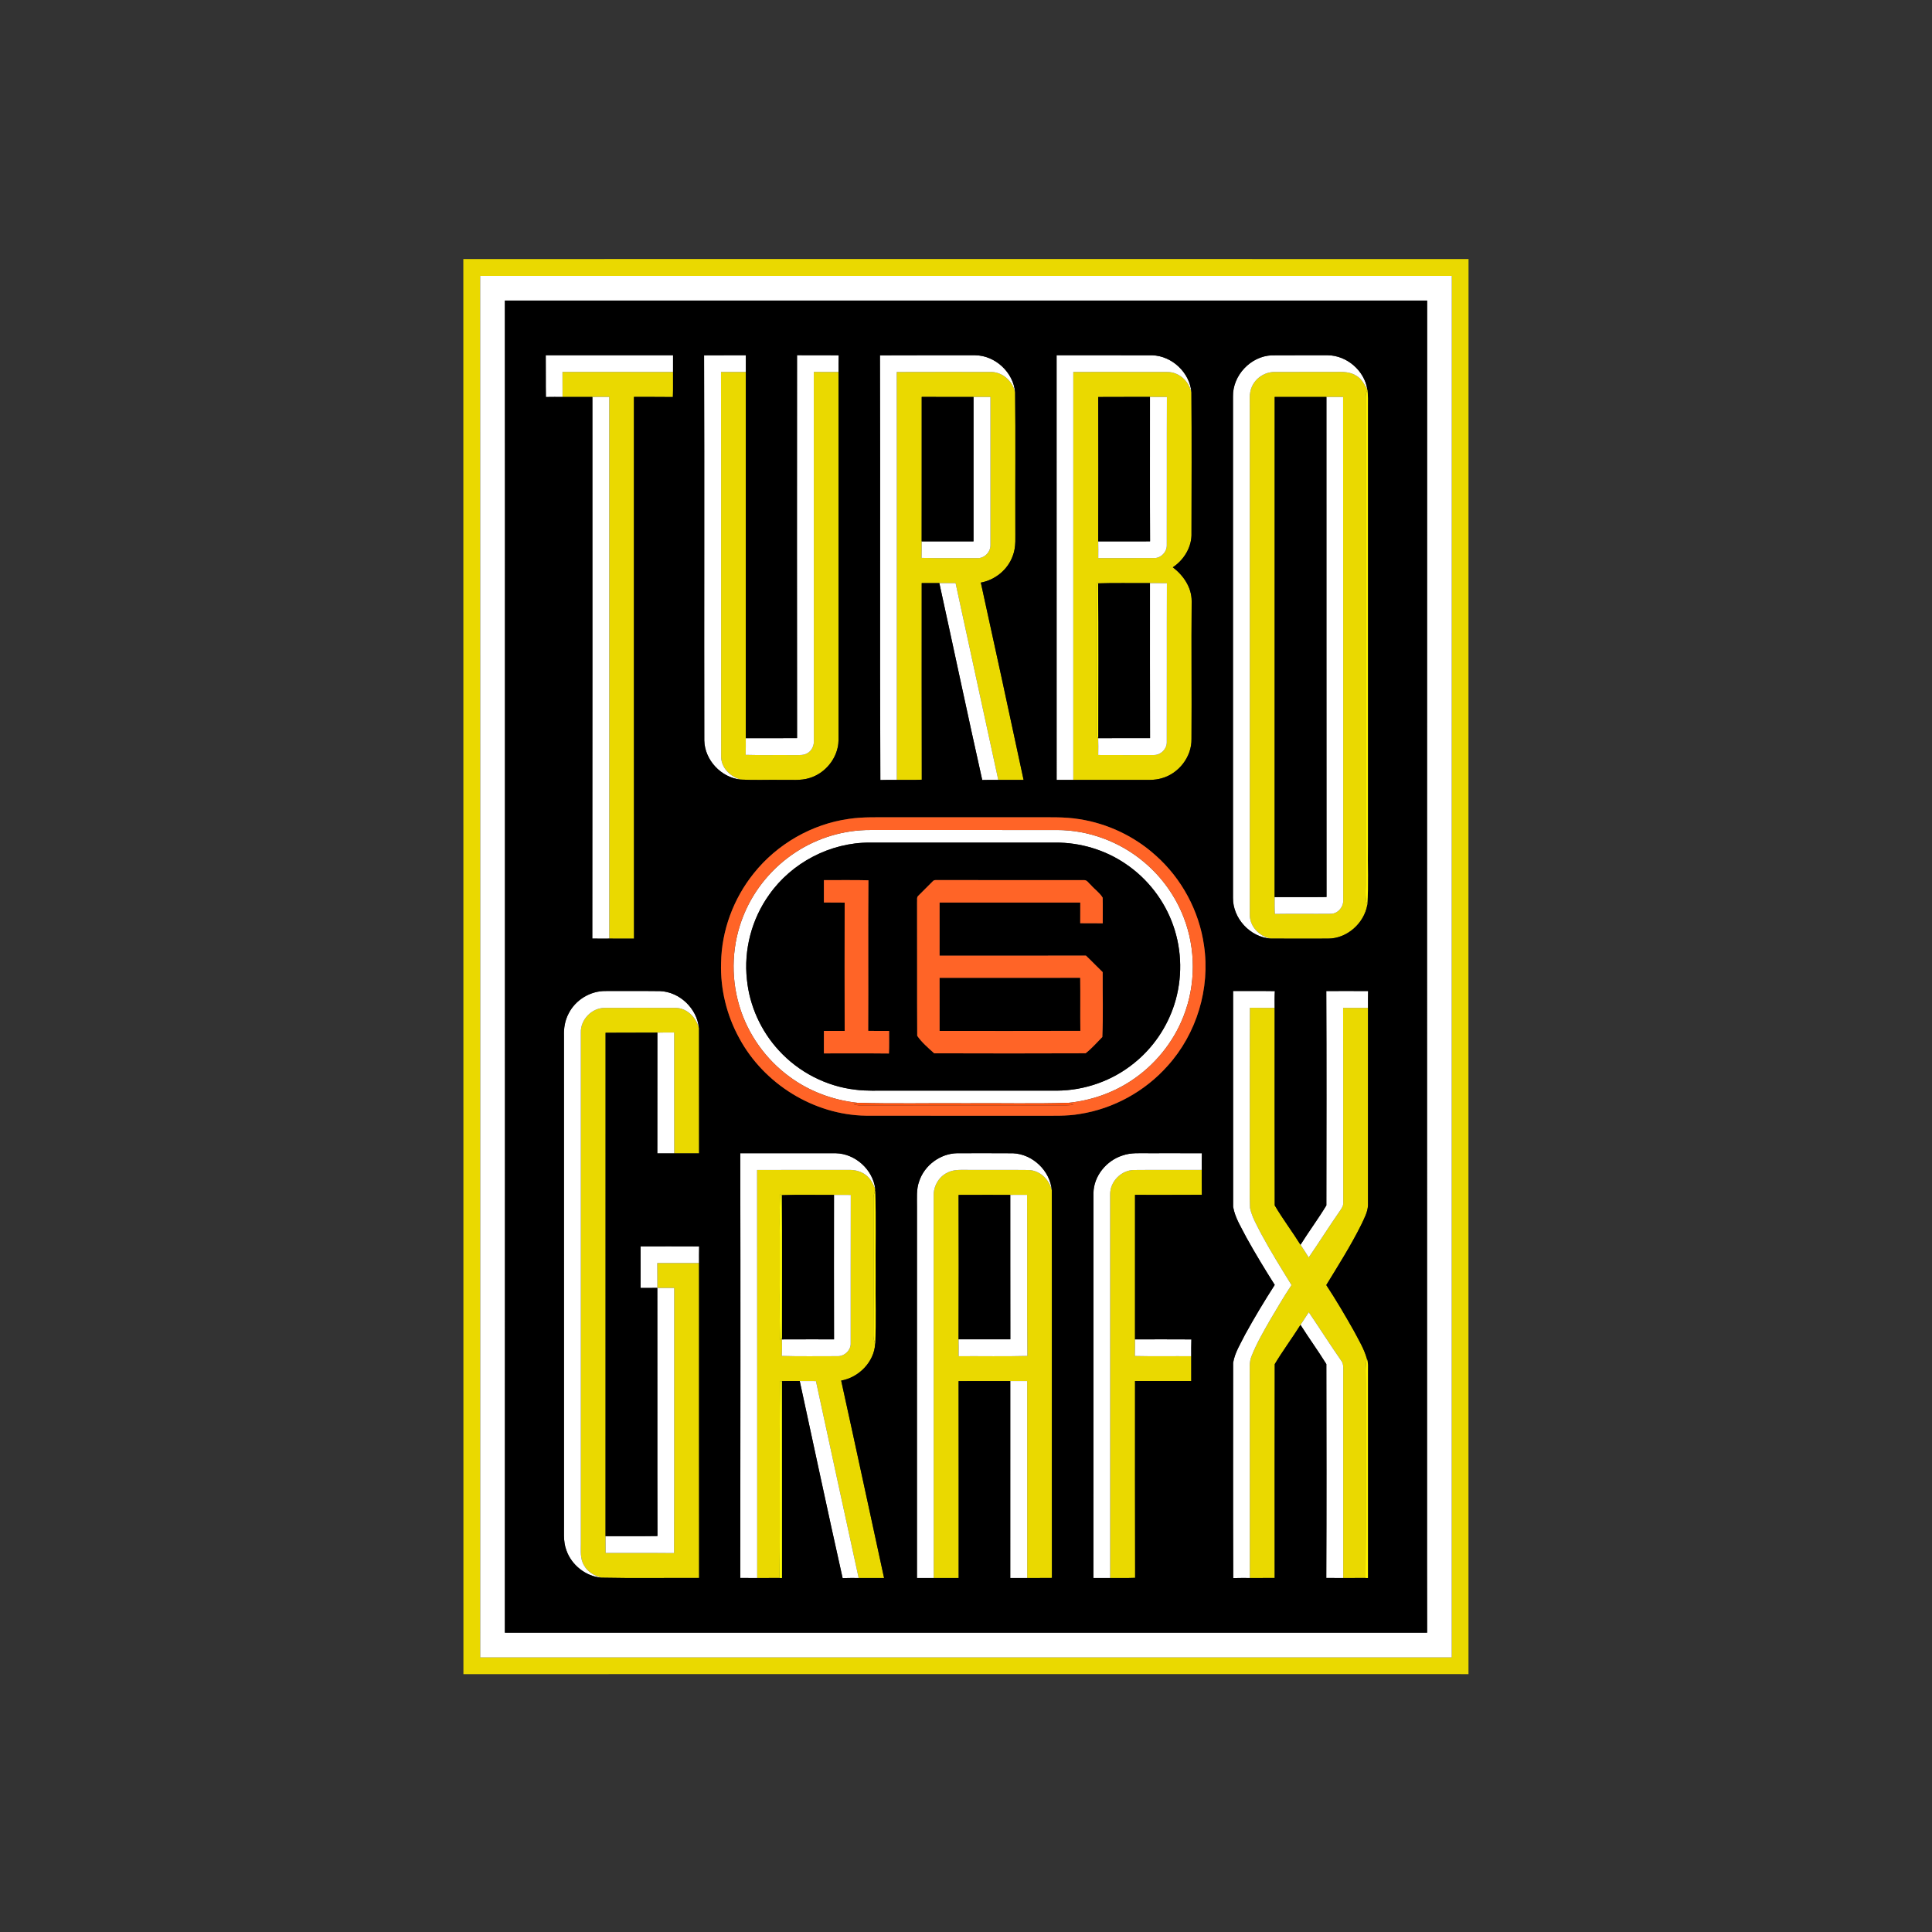 <?xml version="1.0" encoding="UTF-8" ?>
<!DOCTYPE svg PUBLIC "-//W3C//DTD SVG 1.1//EN" "http://www.w3.org/Graphics/SVG/1.1/DTD/svg11.dtd">
<svg width="1276pt" height="1276pt" viewBox="0 0 1276 1276" version="1.1" xmlns="http://www.w3.org/2000/svg">
<rect x="0" y="0" width="1276" height="1276" fill="#333333" stroke="none"/>
<g id="#ead900ff">
<path fill="#ead900" opacity="1.00" d=" M 306.01 171.08 C 527.30 171.04 748.60 171.02 969.90 171.09 C 969.80 482.62 969.85 794.15 969.87 1105.68 C 748.61 1105.66 527.34 1105.63 306.07 1105.69 C 305.99 794.16 306.12 482.62 306.01 171.08 M 317.14 182.21 C 317.25 486.36 317.19 790.50 317.17 1094.65 C 531.06 1094.62 744.94 1094.61 958.82 1094.65 C 958.82 790.51 958.75 486.36 958.86 182.21 C 744.95 182.16 531.05 182.17 317.14 182.21 Z" />
<path fill="#ead900" opacity="1.00" d=" M 371.49 245.65 C 395.83 245.68 420.17 245.61 444.51 245.68 C 444.44 251.19 444.63 256.71 444.41 262.22 C 435.84 262.08 427.27 262.21 418.70 262.15 C 418.73 381.41 418.65 500.67 418.75 619.94 C 413.30 619.94 407.85 619.91 402.40 619.91 C 402.36 500.66 402.41 381.40 402.38 262.15 C 398.67 262.16 394.95 262.16 391.24 262.16 C 384.67 262.17 378.10 262.16 371.53 262.16 C 371.50 256.66 371.52 251.15 371.49 245.65 Z" />
<path fill="#ead900" opacity="1.00" d=" M 476.19 245.67 C 481.65 245.64 487.11 245.65 492.58 245.68 C 492.55 326.30 492.60 406.91 492.55 487.53 C 492.58 491.20 492.58 494.87 492.46 498.54 C 503.29 498.86 514.13 498.55 524.97 498.71 C 527.82 498.63 530.97 499.00 533.47 497.30 C 536.30 495.60 537.71 492.24 537.53 489.02 C 537.48 407.90 537.55 326.77 537.49 245.65 C 542.94 245.65 548.38 245.65 553.83 245.67 C 553.81 324.76 553.82 403.86 553.82 482.95 C 553.77 486.61 554.11 490.34 553.20 493.93 C 551.10 503.16 543.87 511.03 534.81 513.81 C 528.73 515.78 522.28 514.91 516.02 515.09 C 507.08 514.95 498.11 515.38 489.19 514.88 C 482.46 513.01 476.46 507.31 476.27 500.00 C 476.16 415.22 476.33 330.45 476.19 245.67 Z" />
<path fill="#ead900" opacity="1.00" d=" M 592.25 245.70 C 612.84 245.61 633.44 245.66 654.04 245.67 C 661.94 245.40 668.71 251.60 670.45 259.07 C 670.79 288.70 670.49 318.35 670.59 347.99 C 670.45 354.37 671.28 361.01 668.88 367.11 C 665.64 376.23 657.27 383.04 647.80 384.78 C 657.33 428.19 666.76 471.63 676.04 515.10 C 670.46 515.09 664.89 515.09 659.32 515.10 C 649.89 471.78 640.54 428.44 631.12 385.12 C 627.54 385.11 623.96 385.10 620.39 385.10 C 616.51 385.11 612.63 385.12 608.75 385.11 C 608.78 428.39 608.68 471.67 608.80 514.95 C 603.30 515.25 597.80 515.02 592.31 515.10 C 592.28 425.30 592.40 335.50 592.25 245.70 M 608.75 262.15 C 608.72 293.95 608.79 325.76 608.72 357.57 C 608.76 361.20 608.77 364.84 608.66 368.47 C 620.78 368.76 632.91 368.51 645.04 368.61 C 649.86 369.08 654.25 364.75 654.15 359.97 C 654.19 327.36 654.19 294.76 654.15 262.16 C 650.42 262.16 646.69 262.15 642.96 262.18 C 631.56 262.13 620.16 262.19 608.75 262.15 Z" />
<path fill="#ead900" opacity="1.00" d=" M 708.87 245.66 C 729.57 245.67 750.27 245.61 770.96 245.69 C 778.70 245.62 785.23 251.73 786.88 259.08 C 787.12 290.02 786.97 321.00 786.93 351.95 C 787.31 361.04 782.05 369.74 774.59 374.67 C 781.57 379.97 787.05 387.93 787.04 396.97 C 786.77 427.31 787.14 457.66 786.93 488.00 C 787.19 499.88 778.40 511.10 766.97 514.09 C 762.43 515.41 757.66 515.07 753.01 515.09 C 738.29 515.09 723.57 515.09 708.86 515.09 C 708.89 425.28 708.86 335.47 708.87 245.66 M 725.34 262.20 C 725.42 293.98 725.45 325.78 725.32 357.56 C 725.41 361.24 725.40 364.92 725.35 368.60 C 737.59 368.59 749.82 368.61 762.06 368.59 C 766.63 368.75 770.71 364.59 770.60 360.04 C 770.72 327.43 770.55 294.81 770.69 262.19 C 766.95 262.15 763.22 262.15 759.50 262.15 C 748.11 262.20 736.73 262.11 725.34 262.20 M 724.23 384.71 C 723.68 389.78 724.01 394.88 723.96 399.97 C 724.02 427.64 723.94 455.32 723.96 482.99 C 724.29 484.36 723.25 486.82 725.31 487.18 L 725.30 487.52 C 725.43 491.23 725.40 494.93 725.33 498.64 C 737.56 498.70 749.80 498.69 762.03 498.65 C 766.60 498.74 770.70 494.64 770.60 490.07 C 770.72 455.10 770.55 420.12 770.69 385.15 C 766.95 385.10 763.22 385.11 759.50 385.10 C 748.07 385.24 736.63 384.89 725.21 385.28 L 724.23 384.71 Z" />
<path fill="#ead900" opacity="1.00" d=" M 826.72 255.62 C 829.22 249.63 835.49 245.55 841.99 245.67 C 855.31 245.61 868.63 245.70 881.96 245.63 C 886.68 245.56 891.79 245.45 895.88 248.20 C 899.34 250.18 901.17 253.84 903.06 257.19 L 903.11 257.28 C 902.57 258.79 901.97 260.32 901.98 261.95 C 901.95 369.61 901.98 477.28 901.96 584.94 C 901.94 589.21 901.50 593.61 903.04 597.70 C 900.88 609.93 889.54 619.96 877.01 619.91 C 864.39 619.90 851.76 619.98 839.15 619.90 C 831.71 618.39 825.32 611.87 825.44 604.04 C 825.43 492.36 825.45 380.67 825.44 268.99 C 825.53 264.53 824.86 259.84 826.72 255.62 M 841.87 262.16 C 841.82 372.28 841.87 482.40 841.84 592.52 C 841.84 596.21 841.75 599.91 841.99 603.61 C 854.37 603.42 866.75 603.64 879.12 603.51 C 883.86 603.37 887.56 598.66 887.13 594.03 C 887.06 483.41 887.20 372.79 887.06 262.17 C 883.38 262.15 879.71 262.15 876.04 262.18 C 864.65 262.14 853.26 262.18 841.87 262.16 Z" />
<path fill="#ead900" opacity="1.00" d=" M 383.62 682.00 C 383.31 673.58 390.65 665.79 399.09 665.68 C 414.72 665.62 430.35 665.64 445.98 665.67 C 453.61 665.61 459.58 671.78 461.58 678.75 L 461.68 678.96 C 461.73 706.56 461.66 734.16 461.72 761.77 C 456.24 761.73 450.77 761.73 445.30 761.74 C 445.23 735.14 445.31 708.54 445.26 681.94 C 441.56 681.89 437.86 681.90 434.16 682.01 C 422.76 682.07 411.36 682.03 399.96 682.10 C 399.92 792.92 399.96 903.74 399.94 1014.56 C 399.92 1018.26 399.93 1021.97 400.00 1025.68 C 415.06 1025.73 430.12 1025.60 445.18 1025.75 C 445.41 967.38 445.19 908.99 445.29 850.62 C 441.58 850.58 437.88 850.59 434.17 850.65 C 434.11 845.17 434.19 839.69 434.11 834.21 C 443.30 834.16 452.50 834.19 461.70 834.19 C 461.72 903.51 461.65 972.84 461.73 1042.16 C 440.18 1042.09 418.61 1042.44 397.08 1041.99 C 392.60 1040.68 388.14 1038.26 385.84 1034.04 C 382.97 1029.56 383.66 1024.04 383.62 1019.00 C 383.63 906.67 383.64 794.33 383.62 682.00 Z" />
<path fill="#ead900" opacity="1.00" d=" M 825.44 770.04 C 825.50 735.22 825.33 700.39 825.52 665.57 C 830.96 665.70 836.41 665.63 841.86 665.67 C 841.88 709.15 841.78 752.64 841.90 796.11 C 847.14 805.01 853.44 813.33 858.93 822.12 C 860.78 824.88 862.59 827.66 864.34 830.50 C 871.18 820.59 877.55 810.37 884.44 800.49 C 885.71 798.55 887.41 796.58 887.14 794.09 C 887.05 751.28 887.21 708.48 887.06 665.67 C 892.54 665.63 898.03 665.63 903.52 665.68 C 903.50 709.12 903.52 752.55 903.51 795.98 C 903.31 800.65 900.92 804.83 899.00 808.98 C 892.16 822.69 883.95 835.66 875.95 848.72 C 882.42 858.55 888.40 868.71 894.18 878.97 C 897.30 884.91 900.92 890.79 902.73 897.28 C 901.50 902.44 902.04 907.76 901.97 913.01 C 901.89 956.07 902.12 999.13 901.87 1042.18 C 896.95 1042.19 892.04 1042.18 887.13 1042.19 C 887.12 997.44 887.10 952.69 887.13 907.95 C 886.98 904.75 887.87 901.11 885.65 898.43 C 878.38 887.96 871.54 877.21 864.40 866.65 C 862.60 869.46 860.77 872.24 858.93 875.02 C 853.42 883.77 847.22 892.11 841.91 900.95 C 841.79 948.03 841.86 995.11 841.87 1042.18 C 836.40 1042.20 830.93 1042.18 825.46 1042.19 C 825.41 997.46 825.46 952.72 825.43 907.99 C 825.50 903.94 824.95 899.71 826.51 895.87 C 829.80 887.45 834.37 879.61 838.84 871.78 C 843.43 864.02 847.97 856.22 852.99 848.73 C 846.14 837.59 839.21 826.50 833.01 814.99 C 830.21 809.46 826.93 803.99 825.60 797.88 C 825.19 788.61 825.56 779.32 825.44 770.04 Z" />
<path fill="#ead900" opacity="1.00" d=" M 500.03 772.70 C 520.35 772.65 540.67 772.70 560.99 772.68 C 564.87 772.61 568.81 773.68 571.91 776.08 C 574.94 778.31 576.60 781.84 578.07 785.22 C 578.07 785.50 578.05 786.06 578.04 786.34 C 577.53 787.85 576.88 789.37 576.89 791.01 C 576.85 821.35 576.99 851.69 576.84 882.04 C 576.79 883.96 577.44 885.80 578.01 887.63 C 577.29 899.55 567.21 909.77 555.57 911.82 C 565.14 955.25 574.44 998.75 583.90 1042.20 C 578.30 1042.18 572.70 1042.18 567.11 1042.19 C 557.65 998.85 548.28 955.49 538.89 912.14 C 535.32 912.10 531.76 912.09 528.19 912.10 C 524.26 912.15 520.33 912.00 516.40 912.18 L 515.22 912.28 C 514.62 955.57 515.34 998.89 514.84 1042.18 C 509.92 1042.19 505.01 1042.18 500.09 1042.19 C 500.04 952.36 500.16 862.53 500.03 772.70 M 515.28 788.78 C 514.62 801.51 515.17 814.28 515.02 827.04 C 515.17 846.38 514.63 865.75 515.27 885.08 C 515.55 884.74 516.13 884.07 516.42 883.74 C 516.41 883.96 516.41 884.39 516.41 884.61 C 516.56 888.24 516.54 891.88 516.35 895.53 C 528.56 895.94 540.80 895.63 553.02 895.69 C 557.67 895.89 562.10 891.75 561.83 887.02 C 561.88 854.41 561.77 821.81 561.89 789.20 C 558.20 789.15 554.51 789.15 550.82 789.18 C 539.31 789.27 527.79 788.93 516.30 789.35 L 515.28 788.78 Z" />
<path fill="#ead900" opacity="1.00" d=" M 625.57 774.55 C 629.37 772.45 633.83 772.64 638.03 772.66 C 651.66 772.76 665.30 772.57 678.94 772.74 C 686.61 772.73 693.00 778.88 694.67 786.13 C 694.81 871.47 694.63 956.81 694.76 1042.15 C 689.31 1042.23 683.86 1042.16 678.41 1042.19 C 678.38 998.83 678.40 955.47 678.40 912.11 C 674.68 912.10 670.96 912.10 667.24 912.11 C 655.87 912.13 644.49 912.08 633.12 912.14 C 633.22 955.49 633.13 998.84 633.16 1042.19 C 627.67 1042.19 622.18 1042.18 616.69 1042.19 C 616.62 958.12 616.68 874.04 616.66 789.97 C 616.39 783.67 619.87 777.34 625.57 774.55 M 633.11 789.20 C 633.19 820.99 633.22 852.78 633.09 884.57 C 633.18 888.28 633.16 891.99 633.12 895.71 C 648.26 895.61 663.40 895.94 678.53 895.54 C 678.19 860.07 678.56 824.60 678.34 789.13 C 674.64 789.18 670.94 789.17 667.24 789.17 C 655.86 789.18 644.49 789.13 633.11 789.20 Z" />
<path fill="#ead900" opacity="1.00" d=" M 733.21 788.94 C 733.01 780.44 740.52 772.77 749.01 772.74 C 763.91 772.59 778.81 772.72 793.71 772.69 C 793.71 778.16 793.66 783.63 793.76 789.11 C 779.05 789.24 764.34 789.13 749.63 789.16 C 749.62 820.97 749.65 852.78 749.62 884.59 C 749.64 888.25 749.63 891.91 749.52 895.58 C 761.94 895.89 774.36 895.62 786.77 895.72 C 786.75 901.18 786.76 906.64 786.78 912.10 C 774.40 912.12 762.02 912.11 749.64 912.10 C 749.67 955.43 749.55 998.76 749.70 1042.09 C 744.21 1042.31 738.71 1042.13 733.22 1042.19 C 733.20 957.77 733.21 873.36 733.21 788.94 Z" />
</g>
<g id="#ffffffff">
<path fill="#ffffff" opacity="1.00" d=" M 317.14 182.21 C 531.05 182.17 744.95 182.16 958.86 182.21 C 958.75 486.36 958.82 790.51 958.82 1094.65 C 744.94 1094.61 531.06 1094.62 317.17 1094.65 C 317.19 790.50 317.25 486.36 317.14 182.21 M 333.45 198.51 C 333.58 292.35 333.47 386.19 333.50 480.02 C 333.47 679.45 333.57 878.87 333.45 1078.29 C 536.48 1078.31 739.51 1078.31 942.55 1078.29 C 942.44 1048.53 942.53 1018.76 942.50 988.99 C 942.54 725.50 942.42 462.01 942.56 198.52 C 739.52 198.47 536.48 198.48 333.45 198.51 Z" />
<path fill="#ffffff" opacity="1.00" d=" M 360.54 262.21 C 360.38 253.02 360.55 243.82 360.44 234.62 C 388.47 234.62 416.49 234.64 444.52 234.62 C 444.50 238.30 444.50 241.99 444.51 245.68 C 420.17 245.61 395.83 245.68 371.49 245.65 C 371.52 251.15 371.50 256.66 371.53 262.16 C 367.86 262.16 364.20 262.14 360.54 262.21 Z" />
<path fill="#ffffff" opacity="1.00" d=" M 465.01 234.67 C 474.20 234.57 483.39 234.68 492.58 234.61 C 492.58 238.30 492.57 241.99 492.58 245.68 C 487.11 245.65 481.65 245.64 476.19 245.67 C 476.33 330.45 476.16 415.22 476.27 500.00 C 476.46 507.31 482.46 513.01 489.19 514.88 C 476.34 513.60 465.43 502.02 465.15 489.07 C 464.99 404.27 465.29 319.46 465.01 234.67 Z" />
<path fill="#ffffff" opacity="1.00" d=" M 526.42 487.50 C 526.32 403.19 526.36 318.88 526.40 234.57 C 535.57 234.72 544.75 234.54 553.93 234.67 C 553.76 238.33 553.82 242.00 553.83 245.67 C 548.38 245.65 542.94 245.65 537.49 245.65 C 537.55 326.77 537.48 407.90 537.53 489.02 C 537.71 492.24 536.30 495.60 533.47 497.30 C 530.97 499.00 527.82 498.63 524.97 498.71 C 514.13 498.55 503.29 498.86 492.46 498.54 C 492.58 494.87 492.58 491.20 492.55 487.53 C 503.84 487.51 515.13 487.57 526.42 487.50 Z" />
<path fill="#ffffff" opacity="1.00" d=" M 581.17 234.68 C 602.12 234.56 623.08 234.65 644.03 234.63 C 657.31 234.76 669.23 245.87 670.45 259.07 C 668.71 251.60 661.94 245.40 654.04 245.67 C 633.44 245.66 612.84 245.61 592.25 245.70 C 592.40 335.50 592.28 425.30 592.31 515.10 C 588.68 515.08 585.05 515.05 581.43 515.18 C 581.01 421.69 581.52 328.18 581.17 234.68 Z" />
<path fill="#ffffff" opacity="1.00" d=" M 697.83 234.63 C 718.89 234.64 739.95 234.59 761.01 234.65 C 774.07 235.05 785.75 246.06 786.88 259.08 C 785.23 251.73 778.70 245.62 770.96 245.69 C 750.27 245.61 729.57 245.67 708.87 245.66 C 708.86 335.47 708.89 425.28 708.86 515.09 C 705.18 515.09 701.51 515.09 697.85 515.10 C 697.83 421.61 697.87 328.12 697.83 234.63 Z" />
<path fill="#ffffff" opacity="1.00" d=" M 814.33 261.93 C 814.03 247.95 826.03 235.22 840.00 234.67 C 852.32 234.58 864.64 234.65 876.96 234.63 C 889.53 234.77 901.13 244.76 903.06 257.19 C 901.17 253.84 899.34 250.18 895.88 248.20 C 891.79 245.45 886.68 245.56 881.96 245.63 C 868.63 245.70 855.31 245.61 841.99 245.67 C 835.49 245.55 829.22 249.63 826.72 255.62 C 824.86 259.84 825.53 264.53 825.44 268.99 C 825.45 380.67 825.43 492.36 825.44 604.04 C 825.32 611.87 831.71 618.39 839.15 619.90 C 825.58 618.90 814.14 606.48 814.33 592.86 C 814.29 482.55 814.29 372.24 814.33 261.93 Z" />
<path fill="#ffffff" opacity="1.00" d=" M 391.24 262.16 C 394.95 262.16 398.67 262.16 402.38 262.15 C 402.41 381.40 402.36 500.66 402.40 619.91 C 398.66 619.91 394.92 619.99 391.18 619.88 C 391.33 500.64 391.21 381.40 391.24 262.16 Z" />
<path fill="#ffffff" opacity="1.00" d=" M 642.96 262.18 C 646.69 262.15 650.42 262.16 654.15 262.16 C 654.19 294.76 654.19 327.36 654.15 359.97 C 654.25 364.75 649.86 369.08 645.04 368.61 C 632.91 368.51 620.78 368.76 608.66 368.47 C 608.77 364.84 608.76 361.20 608.72 357.57 C 620.13 357.57 631.54 357.56 642.95 357.57 C 642.93 325.78 642.91 293.98 642.96 262.18 Z" />
<path fill="#ffffff" opacity="1.00" d=" M 759.50 262.15 C 763.22 262.15 766.95 262.15 770.69 262.19 C 770.55 294.81 770.72 327.43 770.60 360.04 C 770.71 364.59 766.63 368.75 762.06 368.59 C 749.82 368.61 737.59 368.59 725.35 368.60 C 725.40 364.92 725.41 361.24 725.32 357.56 C 736.74 357.55 748.15 357.61 759.56 357.53 C 759.41 325.74 759.54 293.94 759.50 262.15 Z" />
<path fill="#ffffff" opacity="1.00" d=" M 876.04 262.18 C 879.71 262.15 883.38 262.15 887.06 262.17 C 887.20 372.79 887.06 483.41 887.13 594.03 C 887.56 598.66 883.86 603.37 879.12 603.51 C 866.75 603.64 854.37 603.42 841.99 603.61 C 841.75 599.91 841.84 596.21 841.84 592.52 C 853.26 592.46 864.68 592.60 876.10 592.44 C 875.99 482.36 876.11 372.27 876.04 262.18 Z" />
<path fill="#ffffff" opacity="1.00" d=" M 620.39 385.10 C 623.96 385.10 627.54 385.11 631.12 385.12 C 640.54 428.44 649.89 471.78 659.32 515.10 C 655.78 515.08 652.25 515.05 648.72 515.16 C 639.03 471.87 629.89 428.45 620.39 385.10 Z" />
<path fill="#ffffff" opacity="1.00" d=" M 759.50 385.10 C 763.22 385.11 766.95 385.10 770.69 385.15 C 770.55 420.12 770.72 455.10 770.60 490.07 C 770.70 494.64 766.60 498.74 762.03 498.65 C 749.80 498.69 737.56 498.70 725.33 498.64 C 725.40 494.93 725.43 491.23 725.30 487.52 C 736.72 487.52 748.13 487.55 759.55 487.51 C 759.43 453.37 759.53 419.24 759.50 385.10 Z" />
<path fill="#ffffff" opacity="1.00" d=" M 525.63 562.77 C 540.19 553.25 557.55 548.08 574.95 548.18 C 615.99 548.17 657.02 548.15 698.06 548.19 C 718.93 548.18 739.64 555.89 755.56 569.34 C 767.23 579.08 776.36 591.84 781.83 606.02 C 789.82 626.65 789.80 650.27 781.78 670.89 C 774.96 688.62 762.32 703.99 746.36 714.26 C 734.23 722.13 720.18 726.87 705.82 728.35 C 683.23 729.07 660.62 728.48 638.02 728.67 C 614.12 728.48 590.20 729.07 566.31 728.35 C 550.27 726.62 534.64 720.86 521.63 711.28 C 505.75 699.75 493.77 682.93 488.23 664.10 C 482.39 644.56 483.44 623.03 491.23 604.19 C 498.13 587.31 510.35 572.69 525.63 562.77 M 574.35 556.50 C 548.36 556.42 522.89 569.72 507.97 590.97 C 496.46 607.04 491.12 627.39 493.32 647.04 C 495.04 664.30 502.57 680.90 514.31 693.66 C 527.36 708.01 545.67 717.49 564.95 719.69 C 572.26 720.67 579.65 720.22 587.00 720.32 C 623.98 720.32 660.96 720.33 697.94 720.32 C 716.37 720.25 734.71 713.77 749.01 702.13 C 761.41 692.20 770.75 678.53 775.59 663.42 C 781.00 646.52 780.76 627.85 774.82 611.12 C 769.06 594.69 757.86 580.25 743.42 570.54 C 729.87 561.29 713.46 556.41 697.07 556.49 C 656.17 556.47 615.26 556.45 574.35 556.50 Z" />
<path fill="#ffffff" opacity="1.00" d=" M 375.53 669.40 C 380.05 660.38 389.90 654.39 399.99 654.52 C 411.98 654.56 423.97 654.43 435.95 654.58 C 448.88 655.09 460.21 665.98 461.58 678.75 C 459.58 671.78 453.61 665.61 445.98 665.67 C 430.35 665.64 414.72 665.62 399.09 665.68 C 390.65 665.79 383.31 673.58 383.62 682.00 C 383.64 794.33 383.63 906.67 383.62 1019.00 C 383.66 1024.04 382.97 1029.56 385.84 1034.04 C 388.14 1038.26 392.60 1040.68 397.08 1041.99 C 386.79 1041.03 377.50 1033.68 374.09 1023.95 C 371.77 1017.88 372.65 1011.31 372.49 1004.98 C 372.48 897.99 372.50 791.01 372.47 684.02 C 372.29 678.99 373.16 673.87 375.53 669.40 Z" />
<path fill="#ffffff" opacity="1.00" d=" M 814.42 797.02 C 814.38 749.51 814.42 702.00 814.40 654.49 C 823.59 654.59 832.79 654.42 841.98 654.58 C 841.78 658.27 841.84 661.97 841.86 665.67 C 836.41 665.63 830.96 665.70 825.52 665.57 C 825.33 700.39 825.50 735.22 825.44 770.04 C 825.56 779.32 825.19 788.61 825.60 797.88 C 826.93 803.99 830.21 809.46 833.01 814.99 C 839.21 826.50 846.14 837.59 852.99 848.73 C 847.97 856.22 843.43 864.02 838.84 871.78 C 834.37 879.61 829.80 887.45 826.51 895.87 C 824.95 899.71 825.50 903.94 825.43 907.99 C 825.46 952.72 825.41 997.46 825.46 1042.19 C 821.79 1042.18 818.14 1042.15 814.49 1042.26 C 814.30 994.88 814.44 947.49 814.42 900.11 C 815.51 893.35 819.35 887.42 822.34 881.38 C 828.47 870.23 835.02 859.31 841.90 848.62 C 835.47 838.44 829.20 828.16 823.36 817.63 C 820.00 810.97 815.67 804.46 814.42 797.02 Z" />
<path fill="#ffffff" opacity="1.00" d=" M 875.95 654.54 C 885.16 654.50 894.37 654.49 903.59 654.55 C 903.48 658.26 903.51 661.97 903.52 665.68 C 898.03 665.63 892.54 665.63 887.06 665.67 C 887.21 708.48 887.05 751.28 887.14 794.09 C 887.41 796.58 885.71 798.55 884.44 800.49 C 877.55 810.37 871.18 820.59 864.34 830.50 C 862.59 827.66 860.78 824.88 858.93 822.12 C 864.41 813.33 870.65 804.97 876.00 796.12 C 876.07 748.93 876.16 701.73 875.95 654.54 Z" />
<path fill="#ffffff" opacity="1.00" d=" M 434.16 682.01 C 437.86 681.90 441.56 681.89 445.26 681.94 C 445.31 708.54 445.23 735.14 445.30 761.74 C 441.57 761.73 437.85 761.73 434.13 761.75 C 434.18 735.17 434.13 708.59 434.16 682.01 Z" />
<path fill="#ffffff" opacity="1.00" d=" M 488.92 761.66 C 509.95 761.62 530.99 761.61 552.02 761.66 C 564.88 761.95 576.49 772.45 578.07 785.22 C 576.60 781.84 574.94 778.31 571.91 776.08 C 568.81 773.68 564.87 772.61 560.99 772.68 C 540.67 772.70 520.35 772.65 500.03 772.70 C 500.16 862.53 500.04 952.36 500.09 1042.19 C 496.36 1042.18 492.64 1042.19 488.92 1042.18 C 489.00 948.67 489.12 855.17 488.92 761.66 Z" />
<path fill="#ffffff" opacity="1.00" d=" M 607.09 780.13 C 610.59 769.60 620.99 761.89 632.09 761.65 C 644.38 761.64 656.69 761.58 668.98 761.68 C 681.98 762.20 693.52 773.17 694.67 786.13 C 693.00 778.88 686.61 772.73 678.94 772.74 C 665.30 772.57 651.66 772.76 638.03 772.66 C 633.83 772.64 629.37 772.45 625.57 774.55 C 619.87 777.34 616.39 783.67 616.66 789.97 C 616.68 874.04 616.62 958.12 616.69 1042.19 C 612.99 1042.18 609.30 1042.18 605.61 1042.20 C 605.63 960.47 605.61 878.74 605.62 797.01 C 605.69 791.36 605.08 785.53 607.09 780.13 Z" />
<path fill="#ffffff" opacity="1.00" d=" M 741.26 763.18 C 746.94 761.11 753.06 761.70 758.99 761.64 C 770.58 761.65 782.18 761.59 793.78 761.67 C 793.66 765.34 793.70 769.01 793.71 772.69 C 778.81 772.72 763.91 772.59 749.01 772.74 C 740.52 772.77 733.01 780.44 733.21 788.94 C 733.21 873.36 733.20 957.77 733.22 1042.19 C 729.53 1042.18 725.84 1042.18 722.15 1042.19 C 722.22 957.46 722.16 872.72 722.18 787.99 C 722.32 776.73 730.70 766.56 741.26 763.18 Z" />
<path fill="#ffffff" opacity="1.00" d=" M 550.82 789.18 C 554.51 789.15 558.20 789.15 561.89 789.20 C 561.77 821.81 561.88 854.41 561.83 887.02 C 562.10 891.75 557.67 895.89 553.02 895.69 C 540.80 895.63 528.56 895.94 516.35 895.53 C 516.54 891.88 516.56 888.24 516.41 884.61 C 527.88 884.54 539.36 884.59 550.84 884.58 C 550.75 852.78 550.80 820.98 550.82 789.18 Z" />
<path fill="#ffffff" opacity="1.00" d=" M 667.24 789.17 C 670.94 789.17 674.64 789.18 678.34 789.13 C 678.56 824.60 678.19 860.07 678.53 895.54 C 663.40 895.94 648.26 895.61 633.12 895.71 C 633.16 891.99 633.18 888.28 633.09 884.57 C 644.49 884.57 655.88 884.59 667.28 884.57 C 667.21 852.77 667.28 820.97 667.24 789.17 Z" />
<path fill="#ffffff" opacity="1.00" d=" M 423.08 823.17 C 435.97 823.17 448.86 823.12 461.75 823.20 C 461.68 826.86 461.69 830.52 461.70 834.19 C 452.50 834.19 443.30 834.16 434.11 834.21 C 434.19 839.69 434.11 845.17 434.17 850.65 C 437.88 850.59 441.58 850.58 445.29 850.62 C 445.19 908.99 445.41 967.38 445.18 1025.75 C 430.12 1025.60 415.06 1025.73 400.00 1025.68 C 399.93 1021.97 399.92 1018.26 399.94 1014.56 C 411.36 1014.50 422.79 1014.67 434.21 1014.48 C 434.06 959.85 434.22 905.23 434.13 850.61 C 430.45 850.59 426.77 850.58 423.10 850.63 C 423.09 841.48 423.14 832.32 423.08 823.17 Z" />
<path fill="#ffffff" opacity="1.00" d=" M 864.40 866.65 C 871.54 877.21 878.38 887.96 885.65 898.43 C 887.87 901.11 886.98 904.75 887.13 907.95 C 887.10 952.69 887.12 997.44 887.13 1042.19 C 883.39 1042.18 879.67 1042.19 875.95 1042.18 C 876.16 995.10 876.07 948.00 875.99 900.91 C 870.55 892.14 864.44 883.76 858.93 875.02 C 860.77 872.24 862.60 869.46 864.40 866.65 Z" />
<path fill="#ffffff" opacity="1.00" d=" M 749.62 884.59 C 762.03 884.59 774.44 884.52 786.86 884.62 C 786.72 888.32 786.76 892.02 786.77 895.72 C 774.36 895.62 761.94 895.89 749.52 895.58 C 749.63 891.91 749.64 888.25 749.62 884.59 Z" />
<path fill="#ffffff" opacity="1.00" d=" M 528.19 912.10 C 531.76 912.09 535.32 912.10 538.89 912.14 C 548.28 955.49 557.65 998.85 567.11 1042.19 C 563.57 1042.18 560.03 1042.15 556.51 1042.27 C 546.82 998.94 537.60 955.50 528.19 912.10 Z" />
<path fill="#ffffff" opacity="1.00" d=" M 667.24 912.11 C 670.96 912.10 674.68 912.10 678.40 912.11 C 678.40 955.47 678.38 998.83 678.41 1042.19 C 674.68 1042.18 670.95 1042.19 667.23 1042.19 C 667.28 998.83 667.24 955.47 667.24 912.11 Z" />
</g>
<g id="#000000ff">
<path fill="#000000" opacity="1.00" d=" M 333.45 198.51 C 536.48 198.48 739.52 198.47 942.56 198.52 C 942.42 462.01 942.54 725.50 942.50 988.99 C 942.53 1018.76 942.44 1048.53 942.55 1078.29 C 739.51 1078.31 536.48 1078.31 333.45 1078.29 C 333.57 878.87 333.47 679.45 333.50 480.02 C 333.47 386.19 333.58 292.35 333.45 198.51 M 360.54 262.21 C 364.20 262.14 367.86 262.16 371.53 262.16 C 378.10 262.16 384.67 262.17 391.24 262.16 C 391.21 381.40 391.33 500.64 391.18 619.88 C 394.92 619.99 398.66 619.91 402.40 619.91 C 407.85 619.91 413.30 619.94 418.75 619.94 C 418.65 500.67 418.73 381.41 418.70 262.15 C 427.27 262.21 435.84 262.08 444.41 262.22 C 444.63 256.71 444.44 251.19 444.51 245.68 C 444.50 241.99 444.50 238.30 444.52 234.62 C 416.49 234.64 388.47 234.62 360.44 234.62 C 360.55 243.82 360.38 253.02 360.54 262.21 M 465.01 234.67 C 465.29 319.46 464.99 404.27 465.15 489.07 C 465.43 502.02 476.34 513.60 489.19 514.88 C 498.11 515.38 507.08 514.95 516.02 515.09 C 522.28 514.91 528.73 515.78 534.81 513.81 C 543.87 511.03 551.10 503.16 553.20 493.93 C 554.11 490.34 553.77 486.61 553.82 482.95 C 553.82 403.86 553.81 324.76 553.83 245.67 C 553.82 242.00 553.76 238.33 553.93 234.67 C 544.75 234.54 535.57 234.72 526.40 234.57 C 526.36 318.88 526.32 403.19 526.42 487.50 C 515.13 487.57 503.84 487.51 492.55 487.53 C 492.60 406.91 492.55 326.30 492.58 245.68 C 492.57 241.99 492.58 238.30 492.58 234.61 C 483.39 234.68 474.20 234.57 465.01 234.67 M 581.17 234.68 C 581.52 328.18 581.01 421.69 581.43 515.18 C 585.05 515.05 588.68 515.08 592.31 515.10 C 597.80 515.02 603.30 515.25 608.80 514.95 C 608.68 471.67 608.78 428.39 608.75 385.11 C 612.63 385.12 616.51 385.11 620.39 385.10 C 629.89 428.45 639.03 471.87 648.72 515.16 C 652.25 515.05 655.78 515.08 659.32 515.10 C 664.89 515.09 670.46 515.09 676.04 515.10 C 666.76 471.63 657.33 428.19 647.80 384.78 C 657.27 383.04 665.64 376.23 668.88 367.11 C 671.28 361.01 670.45 354.37 670.59 347.99 C 670.49 318.35 670.79 288.70 670.45 259.07 C 669.23 245.87 657.31 234.76 644.03 234.63 C 623.08 234.65 602.12 234.56 581.17 234.68 M 697.83 234.63 C 697.87 328.12 697.83 421.61 697.85 515.10 C 701.51 515.09 705.18 515.09 708.86 515.09 C 723.57 515.09 738.29 515.09 753.01 515.09 C 757.66 515.07 762.43 515.41 766.97 514.09 C 778.40 511.10 787.19 499.88 786.93 488.00 C 787.14 457.66 786.77 427.31 787.04 396.97 C 787.05 387.93 781.57 379.97 774.59 374.67 C 782.05 369.74 787.31 361.04 786.93 351.95 C 786.97 321.00 787.12 290.02 786.88 259.08 C 785.75 246.06 774.07 235.05 761.01 234.65 C 739.95 234.59 718.89 234.64 697.83 234.63 M 814.33 261.93 C 814.29 372.24 814.29 482.55 814.33 592.86 C 814.14 606.48 825.58 618.90 839.15 619.90 C 851.76 619.98 864.39 619.90 877.01 619.91 C 889.54 619.96 900.88 609.93 903.04 597.70 C 903.98 584.50 903.21 571.22 903.46 557.99 C 903.46 461.65 903.46 365.32 903.46 268.98 C 903.45 265.08 903.61 261.16 903.11 257.28 L 903.06 257.19 C 901.13 244.76 889.53 234.77 876.96 234.63 C 864.64 234.65 852.32 234.58 840.00 234.67 C 826.03 235.22 814.03 247.95 814.33 261.93 M 560.60 540.84 C 536.09 544.29 513.20 557.49 497.79 576.84 C 484.42 593.48 476.58 614.57 476.24 635.94 C 475.69 653.22 479.94 670.59 488.28 685.73 C 504.57 715.92 537.53 736.37 571.91 736.87 C 609.94 736.95 647.97 736.88 686.00 736.91 C 695.05 736.83 704.18 737.31 713.15 735.74 C 735.40 732.27 756.23 720.78 771.16 703.95 C 790.36 682.71 799.39 652.81 795.20 624.48 C 792.00 601.64 780.41 580.11 763.13 564.85 C 749.19 552.31 731.56 543.95 713.04 541.04 C 702.77 539.34 692.33 539.85 681.96 539.78 C 651.32 539.78 620.69 539.78 590.05 539.78 C 580.23 539.86 570.35 539.37 560.60 540.84 M 375.53 669.40 C 373.16 673.87 372.29 678.99 372.47 684.02 C 372.50 791.01 372.48 897.99 372.49 1004.98 C 372.65 1011.31 371.77 1017.88 374.09 1023.95 C 377.50 1033.68 386.79 1041.03 397.08 1041.99 C 418.61 1042.44 440.18 1042.09 461.73 1042.16 C 461.65 972.84 461.72 903.51 461.70 834.19 C 461.69 830.52 461.68 826.86 461.75 823.20 C 448.86 823.12 435.97 823.17 423.08 823.17 C 423.14 832.32 423.09 841.48 423.10 850.63 C 426.77 850.58 430.45 850.59 434.13 850.61 C 434.22 905.23 434.06 959.85 434.21 1014.48 C 422.79 1014.67 411.36 1014.50 399.94 1014.56 C 399.96 903.74 399.92 792.92 399.96 682.10 C 411.36 682.03 422.76 682.07 434.16 682.01 C 434.13 708.59 434.18 735.17 434.13 761.75 C 437.85 761.73 441.57 761.73 445.30 761.74 C 450.77 761.73 456.24 761.73 461.72 761.77 C 461.66 734.16 461.73 706.56 461.68 678.96 L 461.58 678.75 C 460.21 665.98 448.88 655.09 435.95 654.58 C 423.97 654.43 411.98 654.56 399.99 654.52 C 389.90 654.39 380.05 660.38 375.53 669.40 M 814.42 797.02 C 815.67 804.46 820.00 810.97 823.36 817.63 C 829.20 828.16 835.47 838.44 841.90 848.62 C 835.02 859.31 828.47 870.23 822.34 881.38 C 819.35 887.42 815.51 893.35 814.42 900.11 C 814.44 947.49 814.30 994.88 814.49 1042.26 C 818.14 1042.15 821.79 1042.18 825.46 1042.19 C 830.93 1042.18 836.40 1042.20 841.87 1042.18 C 841.86 995.11 841.79 948.03 841.91 900.95 C 847.22 892.11 853.42 883.77 858.93 875.02 C 864.44 883.76 870.55 892.14 875.99 900.91 C 876.07 948.00 876.16 995.10 875.95 1042.18 C 879.67 1042.19 883.39 1042.18 887.13 1042.19 C 892.04 1042.18 896.95 1042.19 901.87 1042.18 L 903.47 1042.21 C 903.46 996.83 903.46 951.44 903.47 906.05 C 903.41 903.12 903.81 900.08 902.73 897.28 C 900.92 890.79 897.30 884.91 894.18 878.97 C 888.40 868.71 882.42 858.55 875.95 848.72 C 883.95 835.66 892.16 822.69 899.00 808.98 C 900.92 804.83 903.31 800.65 903.51 795.98 C 903.52 752.55 903.50 709.12 903.52 665.68 C 903.51 661.97 903.48 658.26 903.59 654.55 C 894.37 654.49 885.16 654.50 875.95 654.54 C 876.16 701.73 876.07 748.93 876.00 796.12 C 870.65 804.97 864.41 813.33 858.93 822.12 C 853.44 813.33 847.14 805.01 841.90 796.11 C 841.78 752.64 841.88 709.15 841.86 665.67 C 841.84 661.97 841.78 658.27 841.98 654.58 C 832.79 654.42 823.59 654.59 814.40 654.49 C 814.42 702.00 814.38 749.51 814.42 797.02 M 488.92 761.66 C 489.12 855.17 489.00 948.67 488.92 1042.18 C 492.64 1042.19 496.36 1042.18 500.09 1042.19 C 505.01 1042.18 509.92 1042.19 514.84 1042.18 L 516.45 1042.21 C 516.41 998.87 516.51 955.53 516.40 912.18 C 520.33 912.00 524.26 912.15 528.19 912.10 C 537.60 955.50 546.82 998.94 556.51 1042.27 C 560.03 1042.15 563.57 1042.18 567.11 1042.19 C 572.70 1042.18 578.30 1042.18 583.90 1042.20 C 574.44 998.75 565.14 955.25 555.57 911.82 C 567.21 909.77 577.29 899.55 578.01 887.63 C 578.72 872.77 578.12 857.85 578.31 842.98 C 578.14 824.10 578.67 805.20 578.04 786.34 C 578.05 786.06 578.07 785.50 578.07 785.22 C 576.49 772.45 564.88 761.95 552.02 761.66 C 530.99 761.61 509.95 761.62 488.92 761.66 M 607.09 780.13 C 605.08 785.53 605.69 791.36 605.62 797.01 C 605.61 878.74 605.63 960.47 605.61 1042.20 C 609.30 1042.18 612.99 1042.18 616.69 1042.19 C 622.18 1042.18 627.67 1042.19 633.16 1042.19 C 633.13 998.84 633.22 955.49 633.12 912.14 C 644.49 912.08 655.87 912.13 667.24 912.11 C 667.24 955.47 667.28 998.83 667.23 1042.19 C 670.95 1042.19 674.68 1042.18 678.41 1042.19 C 683.86 1042.16 689.31 1042.23 694.76 1042.15 C 694.63 956.81 694.81 871.47 694.67 786.13 C 693.52 773.17 681.98 762.20 668.98 761.68 C 656.69 761.58 644.38 761.64 632.09 761.65 C 620.99 761.89 610.59 769.60 607.09 780.13 M 741.26 763.18 C 730.70 766.56 722.32 776.73 722.18 787.99 C 722.16 872.72 722.22 957.46 722.15 1042.19 C 725.84 1042.18 729.53 1042.18 733.22 1042.19 C 738.71 1042.13 744.21 1042.31 749.70 1042.09 C 749.55 998.76 749.67 955.43 749.64 912.10 C 762.02 912.11 774.40 912.12 786.78 912.10 C 786.76 906.64 786.75 901.18 786.77 895.72 C 786.76 892.02 786.72 888.32 786.86 884.62 C 774.44 884.52 762.03 884.59 749.62 884.59 C 749.65 852.78 749.62 820.97 749.63 789.16 C 764.34 789.13 779.05 789.24 793.76 789.11 C 793.66 783.63 793.71 778.16 793.71 772.69 C 793.70 769.01 793.66 765.34 793.78 761.67 C 782.18 761.59 770.58 761.65 758.99 761.64 C 753.06 761.70 746.94 761.11 741.26 763.18 Z" />
<path fill="#000000" opacity="1.00" d=" M 608.75 262.15 C 620.16 262.19 631.56 262.13 642.96 262.18 C 642.91 293.98 642.93 325.78 642.95 357.57 C 631.54 357.56 620.13 357.57 608.72 357.57 C 608.79 325.76 608.72 293.95 608.75 262.15 Z" />
<path fill="#000000" opacity="1.00" d=" M 725.34 262.20 C 736.73 262.11 748.11 262.20 759.50 262.15 C 759.54 293.94 759.41 325.74 759.56 357.53 C 748.15 357.61 736.74 357.55 725.32 357.56 C 725.45 325.78 725.42 293.98 725.34 262.20 Z" />
<path fill="#000000" opacity="1.00" d=" M 841.87 262.16 C 853.26 262.18 864.65 262.14 876.04 262.18 C 876.11 372.27 875.99 482.36 876.10 592.44 C 864.68 592.60 853.26 592.46 841.84 592.52 C 841.87 482.40 841.82 372.28 841.87 262.16 Z" />
<path fill="#000000" opacity="1.00" d=" M 725.21 385.28 C 736.63 384.89 748.07 385.24 759.50 385.10 C 759.53 419.24 759.43 453.37 759.55 487.51 C 748.13 487.55 736.72 487.52 725.30 487.52 L 725.31 487.18 C 725.32 453.21 725.52 419.24 725.21 385.28 Z" />
<path fill="#000000" opacity="1.00" d=" M 574.35 556.50 C 615.26 556.45 656.17 556.47 697.07 556.49 C 713.46 556.41 729.87 561.29 743.42 570.54 C 757.86 580.25 769.06 594.69 774.82 611.12 C 780.76 627.85 781.00 646.52 775.59 663.42 C 770.75 678.53 761.41 692.20 749.01 702.13 C 734.71 713.77 716.37 720.25 697.94 720.32 C 660.96 720.33 623.98 720.32 587.00 720.32 C 579.65 720.22 572.26 720.67 564.95 719.69 C 545.67 717.49 527.36 708.01 514.31 693.66 C 502.57 680.90 495.04 664.30 493.32 647.04 C 491.12 627.39 496.46 607.04 507.97 590.97 C 522.89 569.72 548.36 556.42 574.35 556.50 M 544.14 581.27 C 544.15 586.20 544.18 591.13 544.14 596.07 C 548.71 596.15 553.29 596.08 557.87 596.14 C 557.79 624.38 557.80 652.62 557.87 680.86 C 553.29 680.90 548.72 680.88 544.15 680.89 C 544.17 685.83 544.17 690.78 544.13 695.73 C 558.46 695.77 572.78 695.63 587.11 695.80 C 587.38 690.83 587.18 685.86 587.24 680.89 C 582.62 680.87 578.01 680.93 573.41 680.82 C 573.61 647.68 573.29 614.53 573.57 581.39 C 563.76 581.12 553.95 581.35 544.14 581.27 M 616.10 581.99 C 612.88 585.15 609.68 588.35 606.52 591.57 C 605.25 592.64 605.85 594.50 605.68 595.94 C 605.80 625.33 605.61 654.73 605.78 684.11 C 608.71 688.41 613.06 692.13 616.98 695.66 C 650.31 695.77 683.65 695.78 716.98 695.65 C 721.01 692.56 724.43 688.52 728.04 684.90 C 728.67 670.69 728.18 656.33 728.28 642.06 C 724.53 638.46 720.97 634.67 717.19 631.11 C 684.98 631.25 652.76 631.13 620.55 631.17 C 620.57 619.48 620.56 607.80 620.56 596.11 C 651.53 596.10 682.50 596.13 713.47 596.10 C 713.50 600.66 713.49 605.21 713.44 609.77 C 718.39 609.82 723.35 609.75 728.31 609.83 C 728.27 604.17 728.42 598.52 728.27 592.87 C 726.33 589.60 722.95 587.37 720.47 584.48 C 719.08 583.39 718.07 581.25 716.11 581.28 C 684.05 581.25 651.99 581.32 619.93 581.24 C 618.65 581.37 617.06 580.89 616.10 581.99 Z" />
<path fill="#000000" opacity="1.00" d=" M 620.55 645.84 C 651.50 645.80 682.46 645.88 713.42 645.80 C 713.59 657.47 713.37 669.15 713.53 680.83 C 682.54 680.97 651.55 680.85 620.56 680.88 C 620.56 669.20 620.57 657.52 620.55 645.84 Z" />
<path fill="#000000" opacity="1.00" d=" M 516.30 789.35 C 527.79 788.93 539.31 789.27 550.82 789.18 C 550.80 820.98 550.75 852.78 550.84 884.58 C 539.36 884.59 527.88 884.54 516.41 884.61 C 516.41 884.39 516.41 883.96 516.42 883.74 C 516.39 852.28 516.62 820.80 516.30 789.35 Z" />
<path fill="#000000" opacity="1.00" d=" M 633.11 789.20 C 644.49 789.13 655.86 789.18 667.24 789.17 C 667.28 820.97 667.21 852.77 667.28 884.57 C 655.88 884.59 644.49 884.57 633.09 884.57 C 633.22 852.78 633.19 820.99 633.11 789.20 Z" />
</g>
<g id="#fff500ff">
<path fill="#fff500" opacity="1.00" d=" M 901.98 261.95 C 901.97 260.32 902.57 258.79 903.11 257.28 C 903.61 261.16 903.45 265.08 903.46 268.98 C 903.46 365.32 903.46 461.65 903.46 557.99 C 903.21 571.22 903.98 584.50 903.04 597.70 C 901.50 593.61 901.94 589.21 901.96 584.94 C 901.98 477.28 901.95 369.61 901.98 261.95 Z" />
<path fill="#fff500" opacity="1.00" d=" M 901.97 913.01 C 902.04 907.76 901.50 902.44 902.73 897.28 C 903.81 900.08 903.41 903.12 903.47 906.05 C 903.46 951.44 903.46 996.83 903.47 1042.21 L 901.87 1042.18 C 902.12 999.13 901.89 956.07 901.97 913.01 Z" />
</g>
<g id="#fff200ff">
<path fill="#fff200" opacity="1.00" d=" M 724.23 384.71 L 725.21 385.28 C 725.52 419.24 725.32 453.21 725.31 487.18 C 723.25 486.82 724.29 484.36 723.96 482.99 C 723.94 455.32 724.02 427.64 723.96 399.97 C 724.01 394.88 723.68 389.78 724.23 384.71 Z" />
</g>
<g id="#ff6427ff">
<path fill="#ff6427" opacity="1.00" d=" M 560.60 540.84 C 570.35 539.37 580.23 539.86 590.05 539.78 C 620.69 539.78 651.32 539.78 681.96 539.78 C 692.33 539.85 702.77 539.34 713.04 541.04 C 731.56 543.95 749.19 552.31 763.13 564.85 C 780.41 580.11 792.00 601.64 795.20 624.48 C 799.39 652.81 790.36 682.71 771.16 703.95 C 756.23 720.78 735.40 732.27 713.15 735.74 C 704.18 737.31 695.05 736.83 686.00 736.91 C 647.97 736.88 609.94 736.95 571.91 736.87 C 537.53 736.37 504.57 715.92 488.28 685.73 C 479.94 670.59 475.69 653.22 476.24 635.94 C 476.58 614.57 484.42 593.48 497.79 576.84 C 513.20 557.49 536.09 544.29 560.60 540.84 M 525.63 562.77 C 510.35 572.69 498.13 587.31 491.23 604.19 C 483.44 623.03 482.39 644.56 488.23 664.10 C 493.77 682.93 505.75 699.75 521.63 711.28 C 534.64 720.86 550.27 726.62 566.31 728.35 C 565.66 728.59 564.38 729.06 563.74 729.30 C 565.11 729.70 566.50 730.08 567.95 730.13 C 613.33 730.04 658.72 730.04 704.10 730.12 C 705.75 730.05 707.40 729.84 709.05 729.63 C 707.98 729.16 706.90 728.73 705.82 728.35 C 720.18 726.87 734.23 722.13 746.36 714.26 C 762.32 703.99 774.96 688.62 781.78 670.89 C 789.80 650.27 789.82 626.65 781.83 606.02 C 776.36 591.84 767.23 579.08 755.56 569.34 C 739.64 555.89 718.93 548.18 698.06 548.19 C 657.02 548.15 615.99 548.17 574.95 548.18 C 557.55 548.08 540.19 553.25 525.63 562.77 Z" />
<path fill="#ff6427" opacity="1.00" d=" M 544.14 581.27 C 553.95 581.35 563.76 581.12 573.57 581.39 C 573.29 614.53 573.61 647.68 573.41 680.82 C 578.01 680.93 582.62 680.87 587.24 680.89 C 587.18 685.86 587.38 690.83 587.11 695.80 C 572.78 695.63 558.46 695.77 544.13 695.73 C 544.17 690.78 544.17 685.83 544.15 680.89 C 548.72 680.88 553.29 680.90 557.87 680.86 C 557.80 652.62 557.79 624.38 557.87 596.14 C 553.29 596.08 548.71 596.15 544.14 596.07 C 544.18 591.13 544.15 586.20 544.14 581.27 Z" />
<path fill="#ff6427" opacity="1.00" d=" M 616.10 581.99 C 617.06 580.89 618.65 581.37 619.93 581.24 C 651.99 581.32 684.05 581.25 716.11 581.28 C 718.07 581.25 719.08 583.39 720.47 584.48 C 722.95 587.37 726.33 589.60 728.27 592.87 C 728.42 598.52 728.27 604.17 728.31 609.83 C 723.35 609.75 718.39 609.82 713.44 609.77 C 713.49 605.21 713.50 600.66 713.47 596.10 C 682.50 596.13 651.53 596.10 620.56 596.11 C 620.56 607.80 620.57 619.48 620.55 631.17 C 652.76 631.13 684.98 631.25 717.19 631.11 C 720.97 634.67 724.53 638.46 728.28 642.06 C 728.18 656.33 728.67 670.69 728.04 684.90 C 724.43 688.52 721.01 692.56 716.98 695.65 C 683.65 695.78 650.31 695.77 616.98 695.66 C 613.06 692.13 608.71 688.41 605.78 684.11 C 605.61 654.73 605.80 625.33 605.68 595.94 C 605.85 594.50 605.25 592.64 606.52 591.57 C 609.68 588.35 612.88 585.15 616.10 581.99 M 620.55 645.84 C 620.57 657.52 620.56 669.20 620.56 680.88 C 651.55 680.85 682.54 680.97 713.53 680.83 C 713.37 669.15 713.59 657.47 713.42 645.80 C 682.46 645.88 651.50 645.80 620.55 645.84 Z" />
</g>
<g id="#ff520eff">
<path fill="#ff520e" opacity="1.00" d=" M 563.74 729.30 C 564.38 729.06 565.66 728.59 566.31 728.35 C 590.20 729.07 614.12 728.48 638.02 728.67 C 660.62 728.48 683.23 729.07 705.82 728.35 C 706.90 728.73 707.98 729.16 709.05 729.63 C 707.40 729.84 705.75 730.05 704.10 730.12 C 658.72 730.04 613.33 730.04 567.95 730.13 C 566.50 730.08 565.11 729.70 563.74 729.30 Z" />
</g>
<g id="#fff100ff">
<path fill="#fff100" opacity="1.00" d=" M 576.89 791.01 C 576.88 789.37 577.53 787.85 578.04 786.34 C 578.67 805.20 578.14 824.10 578.31 842.98 C 578.12 857.85 578.72 872.77 578.01 887.63 C 577.44 885.80 576.79 883.96 576.84 882.04 C 576.99 851.69 576.85 821.35 576.89 791.01 Z" />
</g>
<g id="#fffe00ff">
<path fill="#fffe00" opacity="1.00" d=" M 515.28 788.78 L 516.30 789.35 C 516.62 820.80 516.39 852.28 516.42 883.74 C 516.13 884.07 515.55 884.74 515.27 885.08 C 514.63 865.75 515.17 846.38 515.02 827.04 C 515.17 814.28 514.62 801.51 515.28 788.78 Z" />
<path fill="#fffe00" opacity="1.00" d=" M 515.22 912.28 L 516.40 912.18 C 516.51 955.53 516.41 998.87 516.45 1042.21 L 514.84 1042.18 C 515.34 998.89 514.62 955.57 515.22 912.28 Z" />
</g>
</svg>
